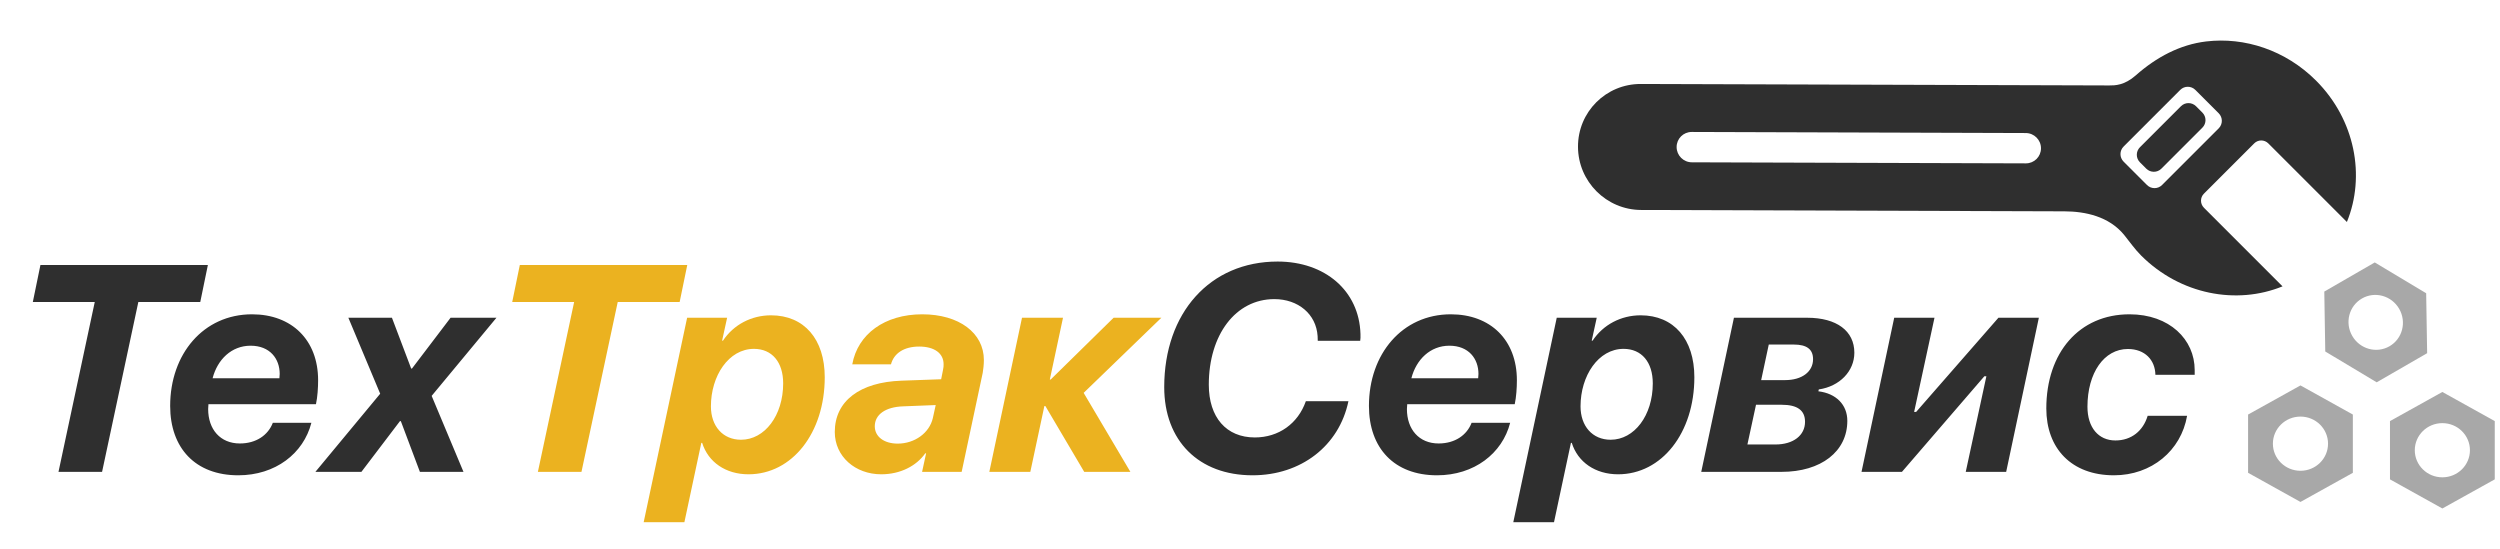 <svg width="273" height="60" viewBox="0 0 273 60" fill="none" xmlns="http://www.w3.org/2000/svg">
<path d="M240.497 12.291C240.955 12.749 240.956 13.485 240.501 13.939L236.02 18.42C235.567 18.873 234.828 18.872 234.371 18.415L233.683 17.727C233.226 17.27 233.226 16.533 233.679 16.08L238.161 11.599C238.615 11.144 239.352 11.146 239.81 11.604L240.497 12.291Z" fill="#2F2F2F"/>
<path d="M252.909 8.799C257.183 13.073 258.329 19.224 256.281 24.241L247.698 15.658C247.275 15.235 246.586 15.231 246.164 15.653L240.665 21.153C240.244 21.573 240.245 22.262 240.67 22.686L249.253 31.27C244.232 33.32 238.081 32.174 233.808 27.9C233.108 27.201 232.562 26.401 231.963 25.664C230.299 23.616 227.682 23.085 225.438 23.078C223.194 23.07 179.219 22.929 179.219 22.929C175.419 22.919 172.327 19.827 172.317 16.027C172.303 12.227 175.374 9.157 179.174 9.17L230.331 9.331C230.938 9.333 231.978 9.335 233.234 8.224C235.49 6.23 238.067 4.868 240.908 4.527C245.099 4.026 249.575 5.465 252.909 8.799ZM184.738 14.41C183.822 14.406 183.083 15.145 183.087 16.061C183.09 16.976 183.834 17.723 184.75 17.724L221.224 17.84C222.139 17.843 222.88 17.103 222.876 16.189C222.873 15.274 222.129 14.53 221.211 14.528L184.738 14.41ZM238.087 9.813L231.896 16.005C231.441 16.459 231.444 17.196 231.899 17.652L234.448 20.201C234.905 20.658 235.641 20.659 236.095 20.204L242.285 14.014C242.74 13.56 242.737 12.823 242.28 12.365L239.733 9.819C239.279 9.364 238.54 9.36 238.087 9.813Z" fill="#2F2F2F"/>
<path d="M251.211 42.088L245.49 45.269L245.49 51.631L251.211 54.812L256.932 51.631L256.932 45.269L251.211 42.088ZM251.211 45.491C252.874 45.491 254.222 46.816 254.222 48.45C254.222 50.084 252.874 51.409 251.211 51.409C249.548 51.409 248.2 50.084 248.2 48.45C248.2 46.816 249.548 45.491 251.211 45.491Z" fill="#A8A8A8"/>
<path d="M266.706 42.803L260.985 45.984L260.985 52.346L266.706 55.527L272.427 52.346L272.427 45.984L266.706 42.803ZM266.706 46.206C268.369 46.206 269.717 47.531 269.717 49.165C269.717 50.799 268.369 52.124 266.706 52.124C265.043 52.124 263.695 50.799 263.695 49.165C263.695 47.531 265.043 46.206 266.706 46.206Z" fill="#A8A8A8"/>
<path d="M264.938 32.022L259.323 28.658L253.813 31.839L253.919 38.384L259.534 41.748L265.044 38.567L264.938 32.022ZM261.991 33.724C262.823 35.164 262.349 36.994 260.934 37.811C259.519 38.628 257.697 38.123 256.866 36.683C256.034 35.242 256.508 33.413 257.923 32.596C259.338 31.778 261.16 32.283 261.991 33.724Z" fill="#A8A8A8"/>
<path d="M11.146 51.527H6.387L10.348 32.976H3.585L4.415 28.937H22.7L21.87 32.976H15.107L11.146 51.527ZM23.216 41.304H30.511C30.527 41.195 30.543 40.991 30.543 40.834C30.543 39.175 29.478 37.751 27.365 37.751C25.282 37.751 23.748 39.253 23.216 41.304ZM26.018 51.902C21.337 51.902 18.582 48.928 18.582 44.325C18.582 38.658 22.214 34.322 27.521 34.322C31.858 34.322 34.738 37.124 34.738 41.523C34.738 42.337 34.675 43.339 34.503 44.138H22.762C22.746 44.325 22.731 44.498 22.731 44.67C22.731 46.893 24.061 48.427 26.191 48.427C27.975 48.427 29.274 47.519 29.791 46.173H34.002C33.141 49.523 30.073 51.902 26.018 51.902ZM43.771 45.985H43.677L39.466 51.527H34.441L41.517 42.995L38.041 34.698H42.8L44.898 40.24H44.992L49.203 34.698H54.213L47.137 43.23L50.612 51.527H45.853L43.771 45.985ZM143.899 37.218C143.899 37.124 143.899 37.015 143.883 36.702C143.727 34.291 141.754 32.663 139.156 32.663C134.929 32.663 132.001 36.561 132.001 42.009C132.001 45.578 133.911 47.77 137.027 47.77C139.625 47.77 141.739 46.267 142.6 43.809H147.249C146.232 48.693 142.067 51.902 136.776 51.902C130.906 51.902 127.133 48.13 127.133 42.275C127.133 34.166 132.127 28.561 139.516 28.561C144.697 28.561 148.423 31.755 148.564 36.467C148.58 36.796 148.564 37.015 148.533 37.218H143.899ZM154.122 41.304H161.417C161.432 41.195 161.448 40.991 161.448 40.834C161.448 39.175 160.384 37.751 158.27 37.751C156.188 37.751 154.654 39.253 154.122 41.304ZM156.924 51.902C152.243 51.902 149.488 48.928 149.488 44.325C149.488 38.658 153.12 34.322 158.427 34.322C162.763 34.322 165.644 37.124 165.644 41.523C165.644 42.337 165.581 43.339 165.409 44.138H153.668C153.652 44.325 153.636 44.498 153.636 44.67C153.636 46.893 154.967 48.427 157.096 48.427C158.881 48.427 160.18 47.519 160.697 46.173H164.908C164.047 49.523 160.978 51.902 156.924 51.902ZM175.882 48.02C178.465 48.02 180.484 45.374 180.484 41.868C180.484 39.535 179.263 38.095 177.291 38.095C174.536 38.095 172.594 41.038 172.594 44.373C172.594 46.533 173.894 48.02 175.882 48.02ZM169.698 57.022H165.252L169.996 34.698H174.363L173.815 37.203H173.909C175.068 35.449 177.025 34.432 179.154 34.432C182.786 34.432 185.024 37.046 185.024 41.195C185.024 47.284 181.455 51.793 176.696 51.793C174.207 51.793 172.297 50.462 171.639 48.364H171.545L169.698 57.022ZM185.776 51.527L189.345 34.698H197.345C200.57 34.698 202.495 36.138 202.495 38.518C202.495 40.537 200.883 42.197 198.613 42.525L198.566 42.729C200.507 42.964 201.728 44.2 201.728 45.954C201.728 49.304 198.863 51.527 194.542 51.527H185.776ZM194.558 44.2H191.756L190.817 48.537H193.885C195.842 48.537 197.11 47.535 197.11 46.063C197.11 44.811 196.28 44.2 194.558 44.2ZM195.889 37.625H193.149L192.319 41.508H194.934C196.765 41.508 197.986 40.6 197.986 39.222C197.986 38.142 197.298 37.625 195.889 37.625ZM207.692 51.527H203.278L206.847 34.698H211.246L209.023 44.983H209.242L218.228 34.698H222.643L219.074 51.527H214.659L216.913 41.085H216.694L207.692 51.527ZM232.537 34.322C236.92 34.322 239.66 37.077 239.66 40.412C239.66 40.819 239.66 40.85 239.66 40.928H235.37C235.339 39.316 234.227 38.111 232.364 38.111C229.766 38.111 227.95 40.709 227.95 44.419C227.95 46.689 229.155 48.098 231.002 48.098C232.74 48.098 234.024 47.065 234.525 45.406H238.83C238.172 49.21 234.948 51.902 230.846 51.902C226.196 51.902 223.457 48.959 223.457 44.607C223.457 38.502 227.057 34.322 232.537 34.322Z" fill="#2F2F2F"/>
<path d="M63.496 51.527H58.737L62.697 32.976H55.935L56.764 28.937H75.049L74.219 32.976H67.457L63.496 51.527ZM80.92 48.02C83.503 48.02 85.522 45.374 85.522 41.868C85.522 39.535 84.301 38.095 82.329 38.095C79.573 38.095 77.632 41.038 77.632 44.373C77.632 46.533 78.932 48.02 80.92 48.02ZM74.736 57.022H70.29L75.034 34.698H79.401L78.853 37.203H78.947C80.106 35.449 82.063 34.432 84.192 34.432C87.823 34.432 90.062 37.046 90.062 41.195C90.062 47.284 86.493 51.793 81.734 51.793C79.245 51.793 77.335 50.462 76.677 48.364H76.583L74.736 57.022ZM98.031 48.443C99.878 48.443 101.49 47.284 101.866 45.656L102.179 44.232L98.625 44.373C96.7 44.435 95.526 45.265 95.526 46.548C95.526 47.691 96.543 48.443 98.031 48.443ZM96.23 51.793C93.397 51.793 91.158 49.852 91.158 47.175C91.158 43.778 93.913 41.727 98.453 41.57L102.774 41.414L102.977 40.396C103.04 40.13 103.04 39.958 103.04 39.77C103.04 38.596 102.054 37.844 100.379 37.844C98.688 37.844 97.608 38.596 97.295 39.786H93.068C93.663 36.483 96.606 34.322 100.707 34.322C104.731 34.322 107.439 36.357 107.439 39.316C107.439 39.801 107.376 40.349 107.314 40.709L105.013 51.527H100.692L101.13 49.507H101.036C100.066 50.885 98.312 51.793 96.23 51.793ZM126.82 34.698L118.335 42.901L123.438 51.527H118.397L114.155 44.341H114.045L112.511 51.527H108.034L111.603 34.698H116.08L114.64 41.445H114.734L121.607 34.698H126.82Z" fill="#EBB220"/>
</svg>
